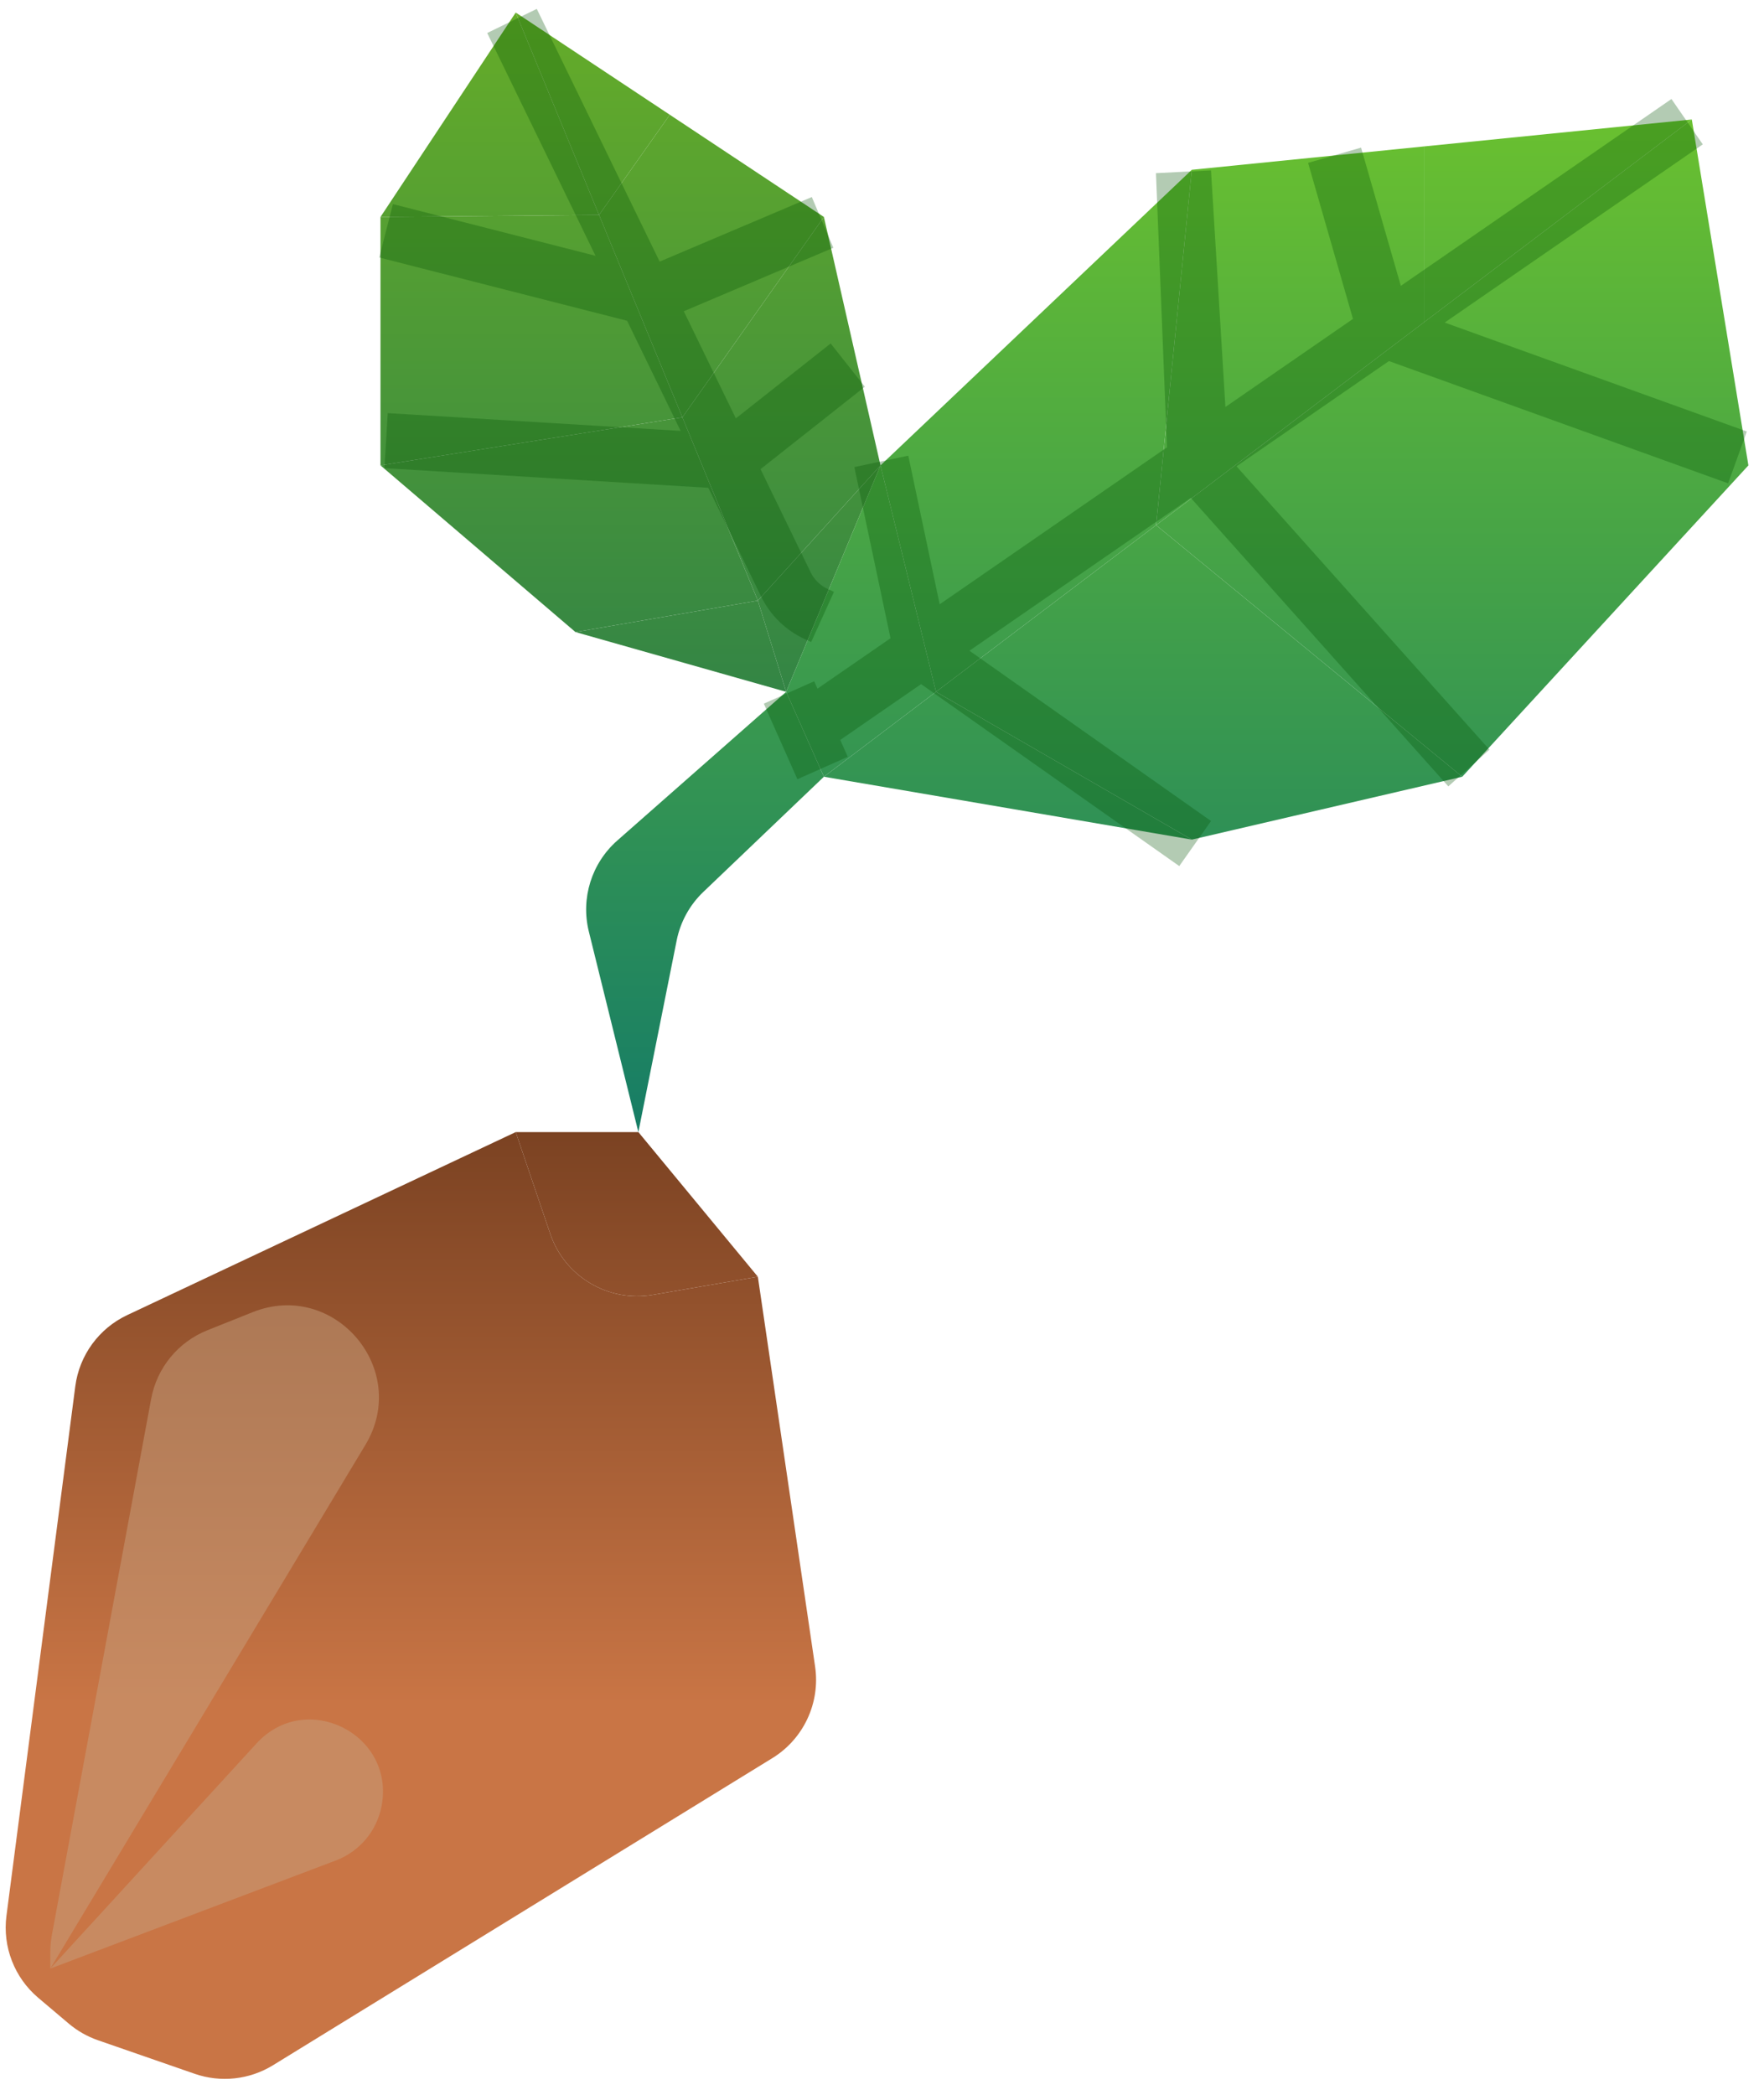 <svg width="96" height="114" viewBox="0 0 96 114" fill="none" xmlns="http://www.w3.org/2000/svg">
<path d="M0.351 104.257C0.132 105.941 0.783 107.622 2.08 108.719L3.739 110.122C4.208 110.52 4.748 110.827 5.329 111.029L10.596 112.856C12.013 113.348 13.576 113.177 14.854 112.392L28.836 103.793L36.837 98.873L42.031 95.678C43.734 94.631 44.649 92.671 44.359 90.693L43.041 81.716L41.244 69.48L35.529 70.465C33.104 70.883 30.735 69.475 29.945 67.144L28.066 61.608L6.925 71.566C5.382 72.292 4.317 73.754 4.097 75.445L0.351 104.257Z" fill="url(#paint0_linear_2101_142)"/>
<path d="M28.066 61.608L29.945 67.144C30.735 69.475 33.104 70.883 35.529 70.465L41.244 69.48L34.741 61.608H28.066Z" fill="url(#paint1_linear_2101_142)"/>
<path d="M33.595 45.741C32.196 46.973 31.598 48.881 32.045 50.692L34.741 61.608L36.827 51.174C37.029 50.168 37.534 49.248 38.276 48.539L44.838 42.27L42.784 37.649L33.595 45.741Z" fill="url(#paint2_linear_2101_142)"/>
<path d="M44.838 42.27L64.861 45.692L50.94 37.649L44.838 42.27Z" fill="url(#paint3_linear_2101_142)"/>
<path d="M64.861 9.24L47.918 25.327L50.94 37.649L62.917 28.579L64.861 9.24Z" fill="url(#paint4_linear_2101_142)"/>
<path d="M64.861 45.692L79.578 42.27L62.917 28.579L50.94 37.649L64.861 45.692Z" fill="url(#paint5_linear_2101_142)"/>
<path d="M95.151 25.327L92.071 6.502L77.494 17.54L62.917 28.579L79.578 42.27L95.151 25.327Z" fill="url(#paint6_linear_2101_142)"/>
<path d="M64.861 9.24L62.917 28.579L77.494 17.54V7.969L64.861 9.24Z" fill="url(#paint7_linear_2101_142)"/>
<path d="M77.494 17.54L92.071 6.502L77.494 7.969V17.54Z" fill="url(#paint8_linear_2101_142)"/>
<path d="M20.707 25.327L31.318 34.397L41.244 32.686L37.136 22.711L20.707 25.327Z" fill="url(#paint9_linear_2101_142)"/>
<path d="M47.918 25.327L44.838 11.807L37.136 22.711L41.244 32.686L47.918 25.327Z" fill="url(#paint10_linear_2101_142)"/>
<path d="M42.784 37.649L47.918 25.327L41.244 32.686L42.784 37.649Z" fill="url(#paint11_linear_2101_142)"/>
<path d="M20.707 11.807V25.327L37.136 22.711L32.601 11.697L20.707 11.807Z" fill="url(#paint12_linear_2101_142)"/>
<path d="M37.136 22.711L44.838 11.807L36.452 6.245L32.601 11.697L37.136 22.711Z" fill="url(#paint13_linear_2101_142)"/>
<path d="M28.066 0.683L20.707 11.807L32.601 11.697L28.066 0.683Z" fill="url(#paint14_linear_2101_142)"/>
<path d="M28.066 0.683L32.601 11.697L36.452 6.245L28.066 0.683Z" fill="url(#paint15_linear_2101_142)"/>
<path d="M42.784 37.649L44.838 42.27L50.94 37.649L47.918 25.327L42.784 37.649Z" fill="url(#paint16_linear_2101_142)"/>
<path d="M31.318 34.397L42.784 37.649L41.244 32.686L31.318 34.397Z" fill="url(#paint17_linear_2101_142)"/>
<path d="M11.286 72.393C9.693 73.03 8.538 74.439 8.226 76.125L2.822 105.309C2.766 105.61 2.738 105.915 2.738 106.22V107.13L19.886 78.63C22.356 74.524 18.194 69.63 13.744 71.41L11.286 72.393Z" fill="#C8A07F" fill-opacity="0.5"/>
<path d="M20.77 98.265C21.492 94.358 16.648 91.945 13.964 94.874L2.738 107.13L18.281 101.245C19.575 100.755 20.519 99.625 20.77 98.265V98.265Z" fill="#C8A07F" fill-opacity="0.5"/>
<path d="M44.766 41.795L43.852 39.739M42.939 37.684L43.852 39.739M43.852 39.739L50.137 35.4M91.816 6.622L75.371 17.976M75.371 17.976L94.556 24.893M75.371 17.976L72.63 8.449M75.371 17.976L65.353 24.893M65.353 24.893L64.408 9.363L65.042 25.108M65.353 24.893L65.042 25.108M65.042 25.108L79.939 41.795M65.042 25.108L54.447 32.424L50.137 35.4M50.137 35.4L47.963 25.108M50.137 35.4L65.042 45.906" stroke="#005002" stroke-opacity="0.3" stroke-width="3"/>
<path d="M44.766 33.573L44.44 33.425C43.71 33.094 43.118 32.519 42.767 31.798V31.798L41.682 29.566L39.513 25.102M27.864 1.14L33.416 12.56L35.173 16.175M35.173 16.175L21.012 12.56M35.173 16.175L44.766 12.103M35.173 16.175L39.513 25.102M39.513 25.102L21.012 23.98M39.513 25.102L46.136 19.869" stroke="#005002" stroke-opacity="0.3" stroke-width="3"/>
<defs>
<linearGradient id="paint0_linear_2101_142" x1="47.576" y1="0.683" x2="47.576" y2="113.633" gradientUnits="userSpaceOnUse">
<stop offset="0.125" stop-color="#0B2C05"/>
<stop offset="0.17" stop-color="#0B2C05"/>
<stop offset="0.5" stop-color="#703B1D"/>
<stop offset="0.815" stop-color="#C97545"/>
</linearGradient>
<linearGradient id="paint1_linear_2101_142" x1="47.576" y1="0.683" x2="47.576" y2="113.633" gradientUnits="userSpaceOnUse">
<stop offset="0.125" stop-color="#0B2C05"/>
<stop offset="0.17" stop-color="#0B2C05"/>
<stop offset="0.5" stop-color="#703B1D"/>
<stop offset="0.815" stop-color="#C97545"/>
</linearGradient>
<linearGradient id="paint2_linear_2101_142" x1="47.576" y1="0.683" x2="47.576" y2="113.633" gradientUnits="userSpaceOnUse">
<stop stop-color="#72C72A"/>
<stop offset="0.56" stop-color="#137A68"/>
<stop offset="0.86" stop-color="#0B5A4C"/>
</linearGradient>
<linearGradient id="paint3_linear_2101_142" x1="47.576" y1="0.683" x2="47.576" y2="113.633" gradientUnits="userSpaceOnUse">
<stop stop-color="#72C72A"/>
<stop offset="0.56" stop-color="#137A68"/>
<stop offset="0.86" stop-color="#0B5A4C"/>
</linearGradient>
<linearGradient id="paint4_linear_2101_142" x1="47.576" y1="0.683" x2="47.576" y2="113.633" gradientUnits="userSpaceOnUse">
<stop stop-color="#72C72A"/>
<stop offset="0.56" stop-color="#137A68"/>
<stop offset="0.86" stop-color="#0B5A4C"/>
</linearGradient>
<linearGradient id="paint5_linear_2101_142" x1="47.576" y1="0.683" x2="47.576" y2="113.633" gradientUnits="userSpaceOnUse">
<stop stop-color="#72C72A"/>
<stop offset="0.56" stop-color="#137A68"/>
<stop offset="0.86" stop-color="#0B5A4C"/>
</linearGradient>
<linearGradient id="paint6_linear_2101_142" x1="47.576" y1="0.683" x2="47.576" y2="113.633" gradientUnits="userSpaceOnUse">
<stop stop-color="#72C72A"/>
<stop offset="0.56" stop-color="#137A68"/>
<stop offset="0.86" stop-color="#0B5A4C"/>
</linearGradient>
<linearGradient id="paint7_linear_2101_142" x1="47.576" y1="0.683" x2="47.576" y2="113.633" gradientUnits="userSpaceOnUse">
<stop stop-color="#72C72A"/>
<stop offset="0.56" stop-color="#137A68"/>
<stop offset="0.86" stop-color="#0B5A4C"/>
</linearGradient>
<linearGradient id="paint8_linear_2101_142" x1="47.576" y1="0.683" x2="47.576" y2="113.633" gradientUnits="userSpaceOnUse">
<stop stop-color="#72C72A"/>
<stop offset="0.56" stop-color="#137A68"/>
<stop offset="0.86" stop-color="#0B5A4C"/>
</linearGradient>
<linearGradient id="paint9_linear_2101_142" x1="47.576" y1="0.683" x2="47.576" y2="113.633" gradientUnits="userSpaceOnUse">
<stop stop-color="#65AC29"/>
<stop offset="0.56" stop-color="#106959"/>
<stop offset="0.86" stop-color="#03352C"/>
</linearGradient>
<linearGradient id="paint10_linear_2101_142" x1="47.576" y1="0.683" x2="47.576" y2="113.633" gradientUnits="userSpaceOnUse">
<stop stop-color="#65AC29"/>
<stop offset="0.56" stop-color="#106959"/>
<stop offset="0.86" stop-color="#03352C"/>
</linearGradient>
<linearGradient id="paint11_linear_2101_142" x1="47.576" y1="0.683" x2="47.576" y2="113.633" gradientUnits="userSpaceOnUse">
<stop stop-color="#65AC29"/>
<stop offset="0.56" stop-color="#106959"/>
<stop offset="0.86" stop-color="#03352C"/>
</linearGradient>
<linearGradient id="paint12_linear_2101_142" x1="47.576" y1="0.683" x2="47.576" y2="113.633" gradientUnits="userSpaceOnUse">
<stop stop-color="#65AC29"/>
<stop offset="0.56" stop-color="#106959"/>
<stop offset="0.86" stop-color="#03352C"/>
</linearGradient>
<linearGradient id="paint13_linear_2101_142" x1="47.576" y1="0.683" x2="47.576" y2="113.633" gradientUnits="userSpaceOnUse">
<stop stop-color="#65AC29"/>
<stop offset="0.56" stop-color="#106959"/>
<stop offset="0.86" stop-color="#03352C"/>
</linearGradient>
<linearGradient id="paint14_linear_2101_142" x1="47.576" y1="0.683" x2="47.576" y2="113.633" gradientUnits="userSpaceOnUse">
<stop stop-color="#65AC29"/>
<stop offset="0.56" stop-color="#106959"/>
<stop offset="0.86" stop-color="#03352C"/>
</linearGradient>
<linearGradient id="paint15_linear_2101_142" x1="47.576" y1="0.683" x2="47.576" y2="113.633" gradientUnits="userSpaceOnUse">
<stop stop-color="#65AC29"/>
<stop offset="0.56" stop-color="#106959"/>
<stop offset="0.86" stop-color="#03352C"/>
</linearGradient>
<linearGradient id="paint16_linear_2101_142" x1="47.576" y1="0.683" x2="47.576" y2="113.633" gradientUnits="userSpaceOnUse">
<stop stop-color="#72C72A"/>
<stop offset="0.56" stop-color="#137A68"/>
<stop offset="0.86" stop-color="#0B5A4C"/>
</linearGradient>
<linearGradient id="paint17_linear_2101_142" x1="47.576" y1="0.683" x2="47.576" y2="113.633" gradientUnits="userSpaceOnUse">
<stop stop-color="#65AC29"/>
<stop offset="0.56" stop-color="#106959"/>
<stop offset="0.86" stop-color="#03352C"/>
</linearGradient>
</defs>
</svg>
